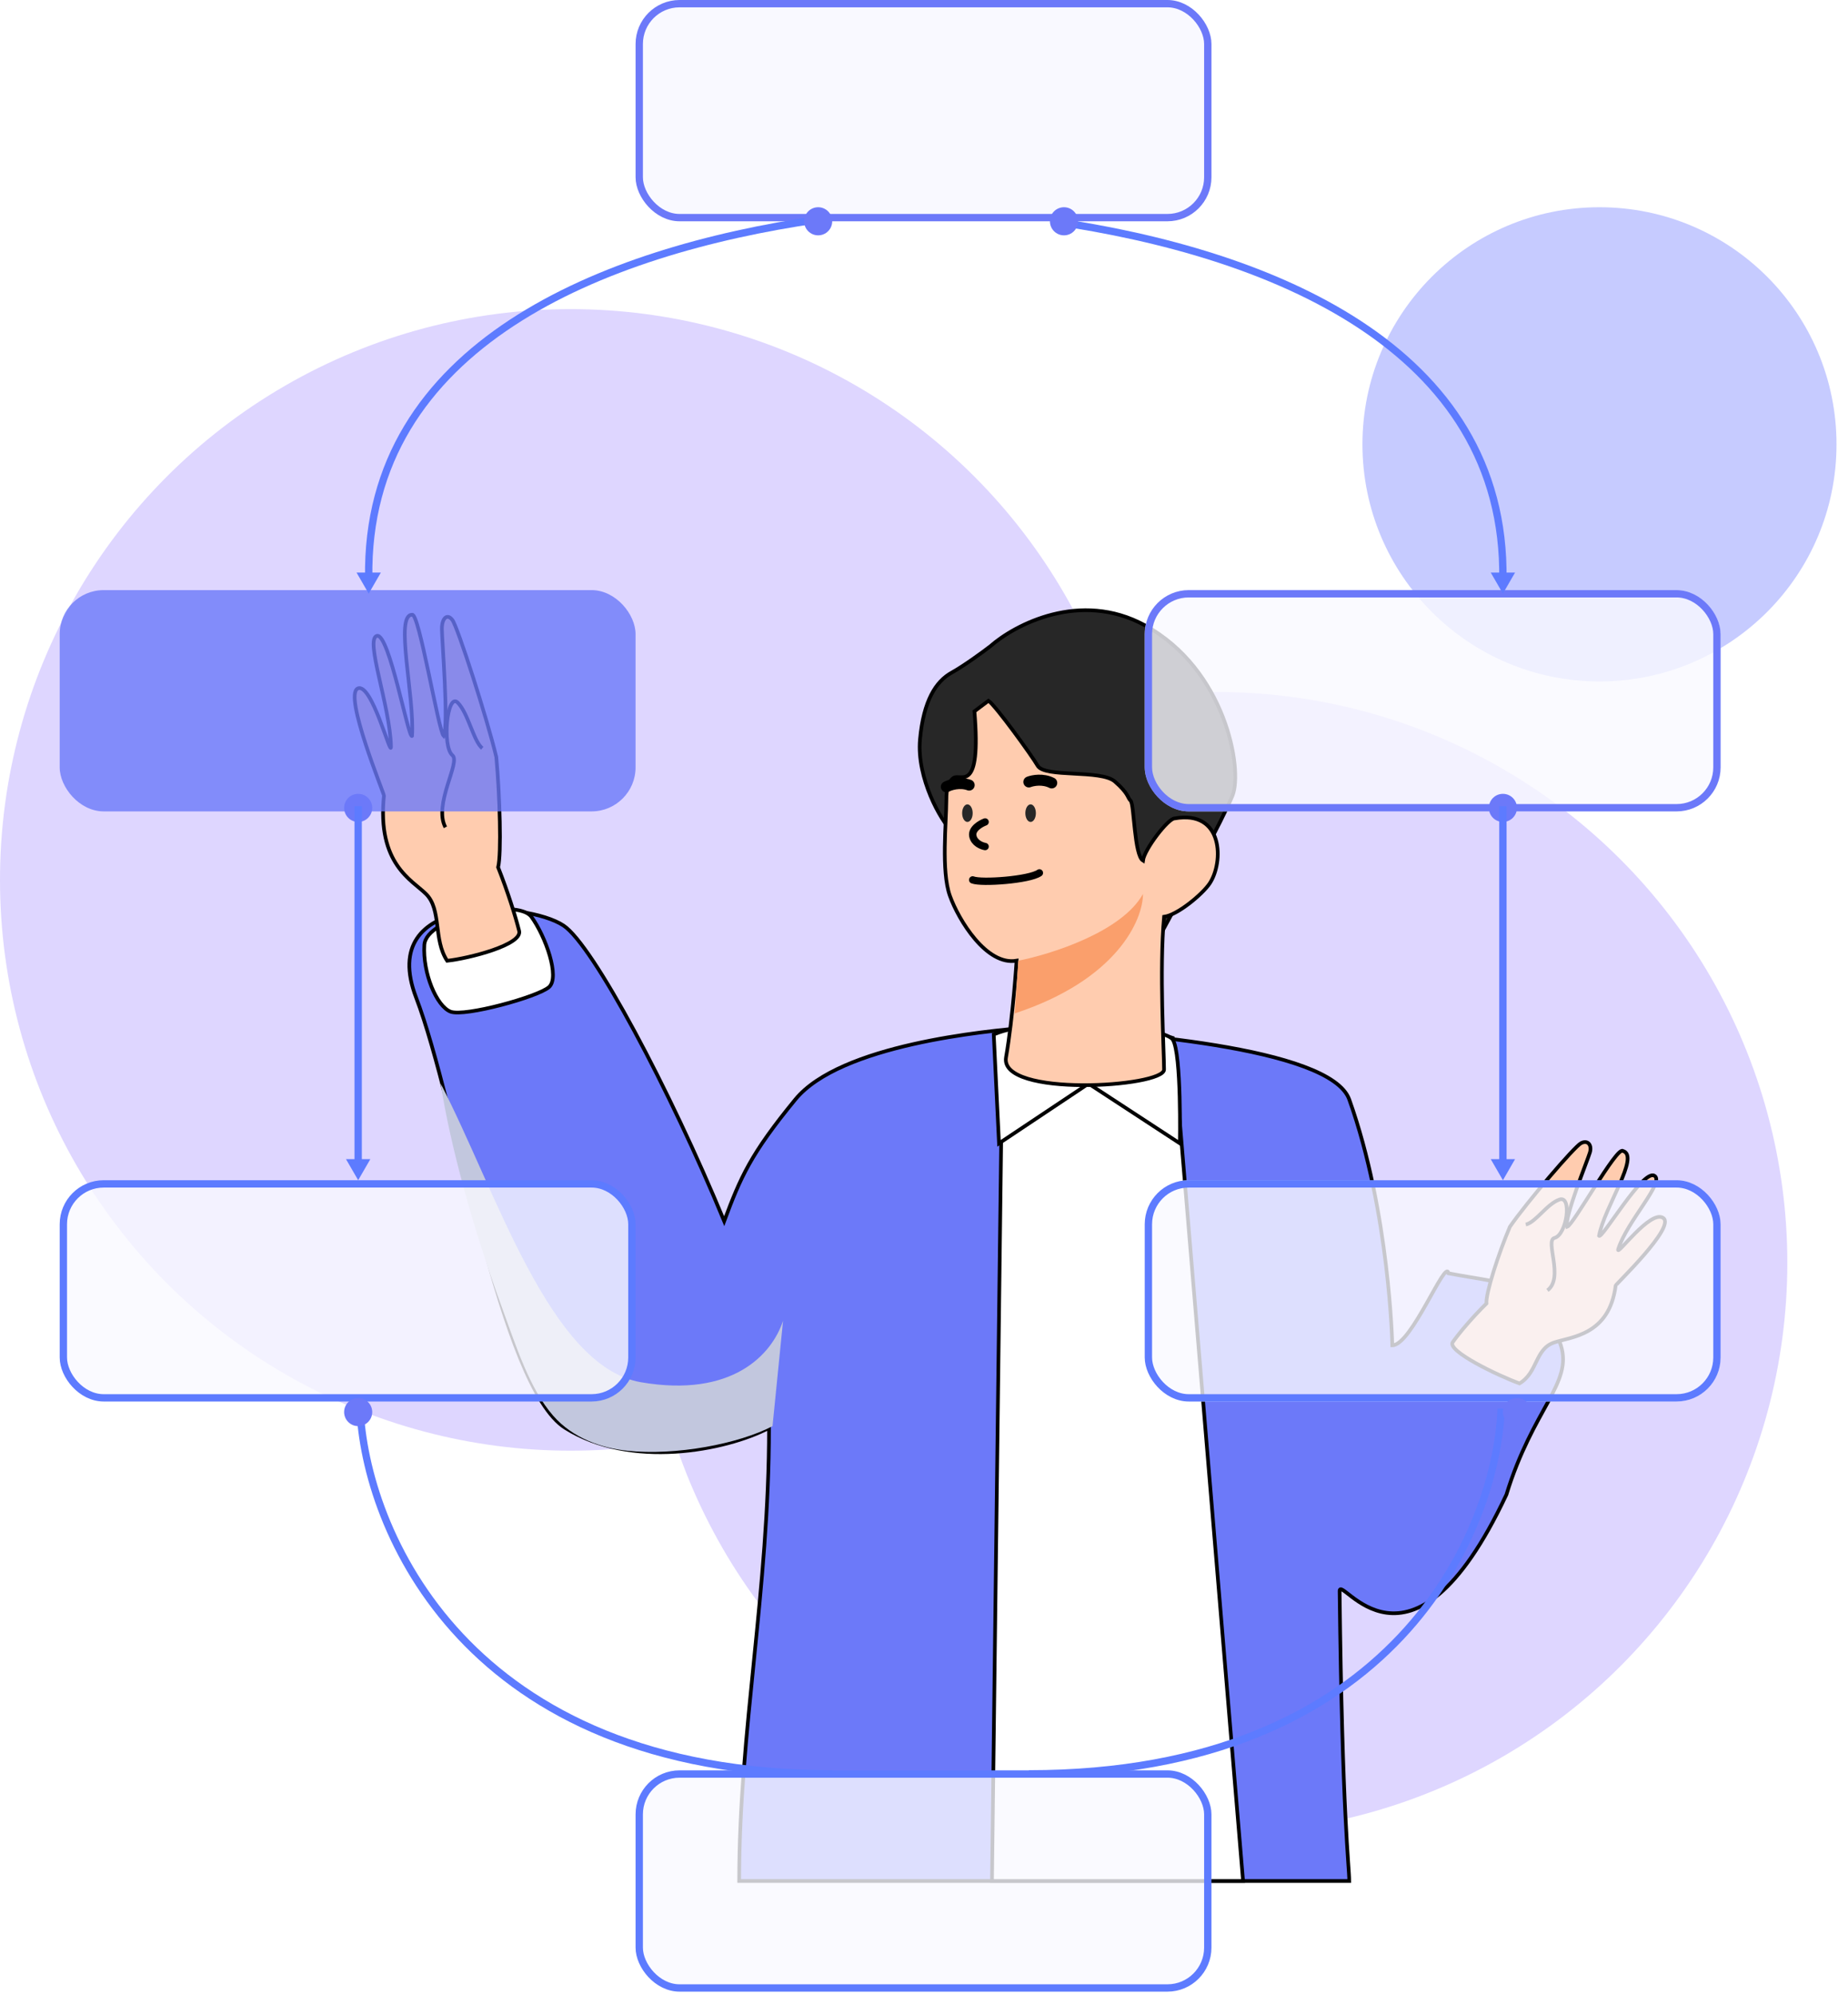 <svg width="126" height="136" viewBox="0 0 126 136" fill="none" xmlns="http://www.w3.org/2000/svg">
<circle cx="38.905" cy="59.974" r="38.905" fill="#DED6FF"/>
<circle cx="82.958" cy="86.071" r="38.905" fill="#DED6FF"/>
<circle cx="109.055" cy="30.286" r="16.161" fill="#C6CBFF"/>
<path d="M54.228 74.939C57.293 71.204 67.237 70.269 70.15 70.03C76.255 70.309 90.709 71.349 91.994 74.939C94.747 82.635 94.929 91.698 94.929 91.698C96.246 91.698 98.58 85.702 98.76 86.79C103.189 87.628 105.014 87.304 106.421 91.698C107.248 94.28 104.506 96.008 102.71 101.874C96.126 115.879 91.323 107.154 91.338 108.458C91.514 123.835 91.994 127.198 91.994 128.209H50.398C50.398 117.935 52.433 108.403 52.433 97.325C49.44 98.881 42.976 100.112 38.541 97.325C34.106 94.537 31.124 75.178 28.371 67.996C25.618 60.813 35.912 61.412 38.426 63.088C40.437 64.429 45.666 74.255 49.377 83.233C50.495 80.24 51.164 78.674 54.228 74.939Z" fill="#6C79F9" stroke="black" stroke-width="0.25" stroke-linecap="round"/>
<path d="M99.051 91.481C98.626 92.078 102.144 93.765 103.602 94.294C104.85 93.558 104.651 91.96 105.944 91.512C107.098 91.112 109.724 91.033 110.158 87.626C110.171 87.527 114.274 83.623 113.402 83.017C112.53 82.41 110.145 85.745 110.333 85.142C110.929 83.234 113.584 80.512 112.779 80.128C111.975 79.744 109.225 84.476 109.025 84.233C109.374 82.287 111.854 78.783 110.646 78.445C110.222 78.148 107.284 83.474 106.851 83.624C106.63 83.019 108.265 79.044 108.406 78.541C108.547 78.037 108.256 77.684 107.799 77.918C107.343 78.152 104.092 81.958 102.948 83.616C102.189 85.394 101.292 88.145 101.348 88.848C100.327 89.858 99.48 90.877 99.051 91.481Z" fill="#FFCCAF" stroke="black" stroke-width="0.25"/>
<path d="M105.508 87.952C106.659 87.099 105.315 84.551 105.989 84.378C106.831 84.161 107.197 81.459 106.332 81.76C105.466 82.06 104.728 83.301 104.03 83.467" stroke="black" stroke-width="0.25"/>
<path d="M67.635 128.208L68.354 70.39C75.776 67.996 76.095 69.644 79.966 70.749L84.754 128.208H67.635Z" fill="white" stroke="black" stroke-width="0.25"/>
<path d="M68.114 77.931L67.755 70.509C70.748 69.192 79.367 69.91 79.966 70.868C80.564 71.825 80.444 77.931 80.444 77.931L74.219 73.861L68.114 77.931Z" fill="white" stroke="black" stroke-width="0.25"/>
<path d="M62.727 50.398C62.488 53.031 64.164 55.984 64.882 56.623L79.008 63.925C80.444 61.291 83.461 55.665 84.035 54.228C84.754 52.433 83.557 45.609 78.05 42.617C73.645 40.222 69.192 42.577 67.516 44.053C66.997 44.452 65.744 45.37 64.882 45.849C63.805 46.447 62.967 47.764 62.727 50.398Z" fill="#272727" stroke="black" stroke-width="0.25"/>
<path d="M68.593 72.065C69.072 69.311 69.311 65.481 69.311 65.481C67.276 65.84 65.361 62.727 64.763 61.051C64.164 59.375 64.523 56.024 64.523 54.587C64.523 54.175 64.523 53.39 65.002 53.031C65.481 52.672 66.917 54.228 66.439 48.482L67.396 47.764C67.875 48.083 70.365 51.523 70.748 52.193C71.227 53.031 75.058 52.432 76.015 53.27C76.973 54.108 76.853 54.348 77.093 54.587C77.332 54.827 77.332 58.298 77.93 58.657C78.026 57.891 79.646 55.784 80.085 55.784C83.437 55.186 83.437 58.777 82.48 60.213C81.99 60.948 80.285 62.368 79.367 62.488C79.039 66.093 79.367 71.706 79.367 72.903C79.367 74.1 68.114 74.818 68.593 72.065Z" fill="#FFCCAF" stroke="black" stroke-width="0.25"/>
<path d="M67.167 56.024C66.847 56.144 66.233 56.503 66.329 56.982C66.424 57.46 66.927 57.66 67.167 57.7" stroke="black" stroke-width="0.5" stroke-linecap="round"/>
<path d="M66.319 59.974C66.917 60.214 70.197 59.974 70.868 59.496" stroke="black" stroke-width="0.5" stroke-linecap="round"/>
<rect x="43.585" y="0.25" width="38.764" height="14.583" rx="2.75" fill="#F9F9FF" stroke="#6C79F9" stroke-width="0.5"/>
<g filter="url(#filter0_b_485_520)">
<rect x="78.05" y="40.222" width="39.264" height="15.083" rx="3" fill="#F9F9FF" fill-opacity="0.8"/>
<rect x="78.3" y="40.472" width="38.764" height="14.583" rx="2.75" stroke="#6C79F9" stroke-width="0.5"/>
</g>
<g filter="url(#filter1_b_485_520)">
<rect x="78.05" y="80.444" width="39.264" height="15.083" rx="3" fill="#F9F9FF" fill-opacity="0.8"/>
<rect x="78.3" y="80.694" width="38.764" height="14.583" rx="2.75" stroke="#5D7BFF" stroke-width="0.5"/>
</g>
<rect x="43.585" y="120.917" width="38.764" height="14.583" rx="2.75" fill="#F9F9FF" fill-opacity="0.8" stroke="#5D7BFF" stroke-width="0.5"/>
<ellipse cx="65.96" cy="55.425" rx="0.359" ry="0.599" fill="#272727"/>
<ellipse cx="70.269" cy="55.425" rx="0.359" ry="0.599" fill="#272727"/>
<path d="M64.523 53.627C64.777 53.492 65.444 53.279 66.079 53.512" stroke="black" stroke-width="0.75" stroke-linecap="round"/>
<path d="M70.149 53.297C70.417 53.192 71.104 53.059 71.709 53.364" stroke="black" stroke-width="0.75" stroke-linecap="round"/>
<path d="M77.93 60.932C76.494 63.517 71.666 65.042 69.431 65.481L69.192 69.072C76.183 66.773 77.93 62.687 77.93 60.932Z" fill="#FA9F6C"/>
<path d="M55.782 14.964C41.176 17.079 24.894 23.487 25.14 39.385" stroke="#5D7BFF" stroke-width="0.5"/>
<path d="M24.54 95.887C24.86 104.226 31.747 120.906 56.742 120.906" stroke="#5D7BFF" stroke-width="0.5"/>
<path d="M102.351 96.007C102.032 104.307 95.145 120.906 70.15 120.906" stroke="#5D7BFF" stroke-width="0.5"/>
<path d="M71.825 15.084C86.432 17.198 102.713 23.607 102.468 39.504" stroke="#5D7BFF" stroke-width="0.5"/>
<path d="M30.727 68.957C29.77 68.598 28.812 66.323 28.932 64.408C29.051 62.493 35.276 61.176 36.234 62.493C37.191 63.81 38.197 66.611 37.431 67.281C36.665 67.951 31.685 69.316 30.727 68.957Z" fill="white" stroke="black" stroke-width="0.25"/>
<path d="M35.396 63.451C35.633 64.398 31.964 65.326 30.488 65.486C29.53 64.049 30.124 62.01 29.051 60.937C28.093 59.979 25.699 58.902 26.178 54.233C26.192 54.097 23.425 47.41 24.383 46.931C25.34 46.452 26.675 51.748 26.657 50.881C26.6 48.136 24.861 43.549 25.7 43.34C26.538 43.13 27.847 50.41 28.094 50.163C28.274 47.459 26.897 41.903 28.094 41.903C28.56 41.668 29.89 49.804 30.248 50.163C30.608 49.445 30.128 43.579 30.128 42.861C30.128 42.142 30.487 41.783 30.846 42.262C31.206 42.741 33.214 48.981 33.839 51.599C34.078 54.233 34.195 58.206 33.962 59.115C34.64 60.831 35.156 62.493 35.396 63.451Z" fill="#FFCCAF" stroke="black" stroke-width="0.25"/>
<path d="M30.368 56.388C29.53 54.831 31.422 51.958 30.847 51.48C30.129 50.881 30.488 47.17 31.206 47.888C31.925 48.606 32.284 50.522 32.882 51.001" stroke="black" stroke-width="0.25"/>
<g filter="url(#filter2_b_485_520)">
<rect x="4.07" y="40.222" width="39.264" height="15.083" rx="3" fill="#6C79F9" fill-opacity="0.8"/>
</g>
<g style="mix-blend-mode:multiply">
<path d="M53.39 90.022L52.672 97.205C50.397 98.402 46.088 99.24 42.736 98.88C41.069 98.702 39.072 98.058 37.708 96.486C36.09 94.621 35.207 91.809 34.117 88.825C32.273 83.775 30.677 78.007 30.047 73.861C33.838 81.164 37.469 93.135 43.694 94.212C49.919 95.289 52.632 92.336 53.39 90.022Z" fill="#C2C7DE"/>
</g>
<rect x="4.32" y="80.694" width="38.764" height="14.583" rx="2.75" fill="#F9F9FF" fill-opacity="0.8" stroke="#5D7BFF" stroke-width="0.5"/>
<circle cx="55.784" cy="15.083" r="0.958" fill="#6C79F9"/>
<circle cx="72.544" cy="15.083" r="0.958" fill="#6C79F9"/>
<circle cx="24.421" cy="55.066" r="0.958" fill="#6C79F9"/>
<circle cx="24.421" cy="96.246" r="0.958" fill="#6C79F9"/>
<circle cx="103.428" cy="96.246" r="0.958" fill="#6C79F9"/>
<path d="M25.139 40.461L24.309 39.025L25.968 39.025L25.139 40.461Z" fill="#5D7BFF"/>
<path d="M102.471 40.461L101.642 39.025L103.3 39.025L102.471 40.461Z" fill="#5D7BFF"/>
<path d="M24.421 80.444L23.591 79.008L25.25 79.008L24.421 80.444Z" fill="#5D7BFF"/>
<path d="M24.421 54.946L24.421 79.127" stroke="#5D7BFF" stroke-width="0.5"/>
<circle cx="102.471" cy="55.066" r="0.958" fill="#6C79F9"/>
<path d="M102.471 80.444L101.642 79.008L103.3 79.008L102.471 80.444Z" fill="#5D7BFF"/>
<path d="M102.471 54.946L102.471 79.127" stroke="#5D7BFF" stroke-width="0.5"/>
<defs>
<filter id="filter0_b_485_520" x="77.05" y="39.222" width="41.264" height="17.084" filterUnits="userSpaceOnUse" color-interpolation-filters="sRGB">
<feFlood flood-opacity="0" result="BackgroundImageFix"/>
<feGaussianBlur in="BackgroundImage" stdDeviation="0.5"/>
<feComposite in2="SourceAlpha" operator="in" result="effect1_backgroundBlur_485_520"/>
<feBlend mode="normal" in="SourceGraphic" in2="effect1_backgroundBlur_485_520" result="shape"/>
</filter>
<filter id="filter1_b_485_520" x="77.05" y="79.444" width="41.264" height="17.084" filterUnits="userSpaceOnUse" color-interpolation-filters="sRGB">
<feFlood flood-opacity="0" result="BackgroundImageFix"/>
<feGaussianBlur in="BackgroundImage" stdDeviation="0.5"/>
<feComposite in2="SourceAlpha" operator="in" result="effect1_backgroundBlur_485_520"/>
<feBlend mode="normal" in="SourceGraphic" in2="effect1_backgroundBlur_485_520" result="shape"/>
</filter>
<filter id="filter2_b_485_520" x="3.07" y="39.222" width="41.264" height="17.084" filterUnits="userSpaceOnUse" color-interpolation-filters="sRGB">
<feFlood flood-opacity="0" result="BackgroundImageFix"/>
<feGaussianBlur in="BackgroundImage" stdDeviation="0.5"/>
<feComposite in2="SourceAlpha" operator="in" result="effect1_backgroundBlur_485_520"/>
<feBlend mode="normal" in="SourceGraphic" in2="effect1_backgroundBlur_485_520" result="shape"/>
</filter>
</defs>
</svg>

